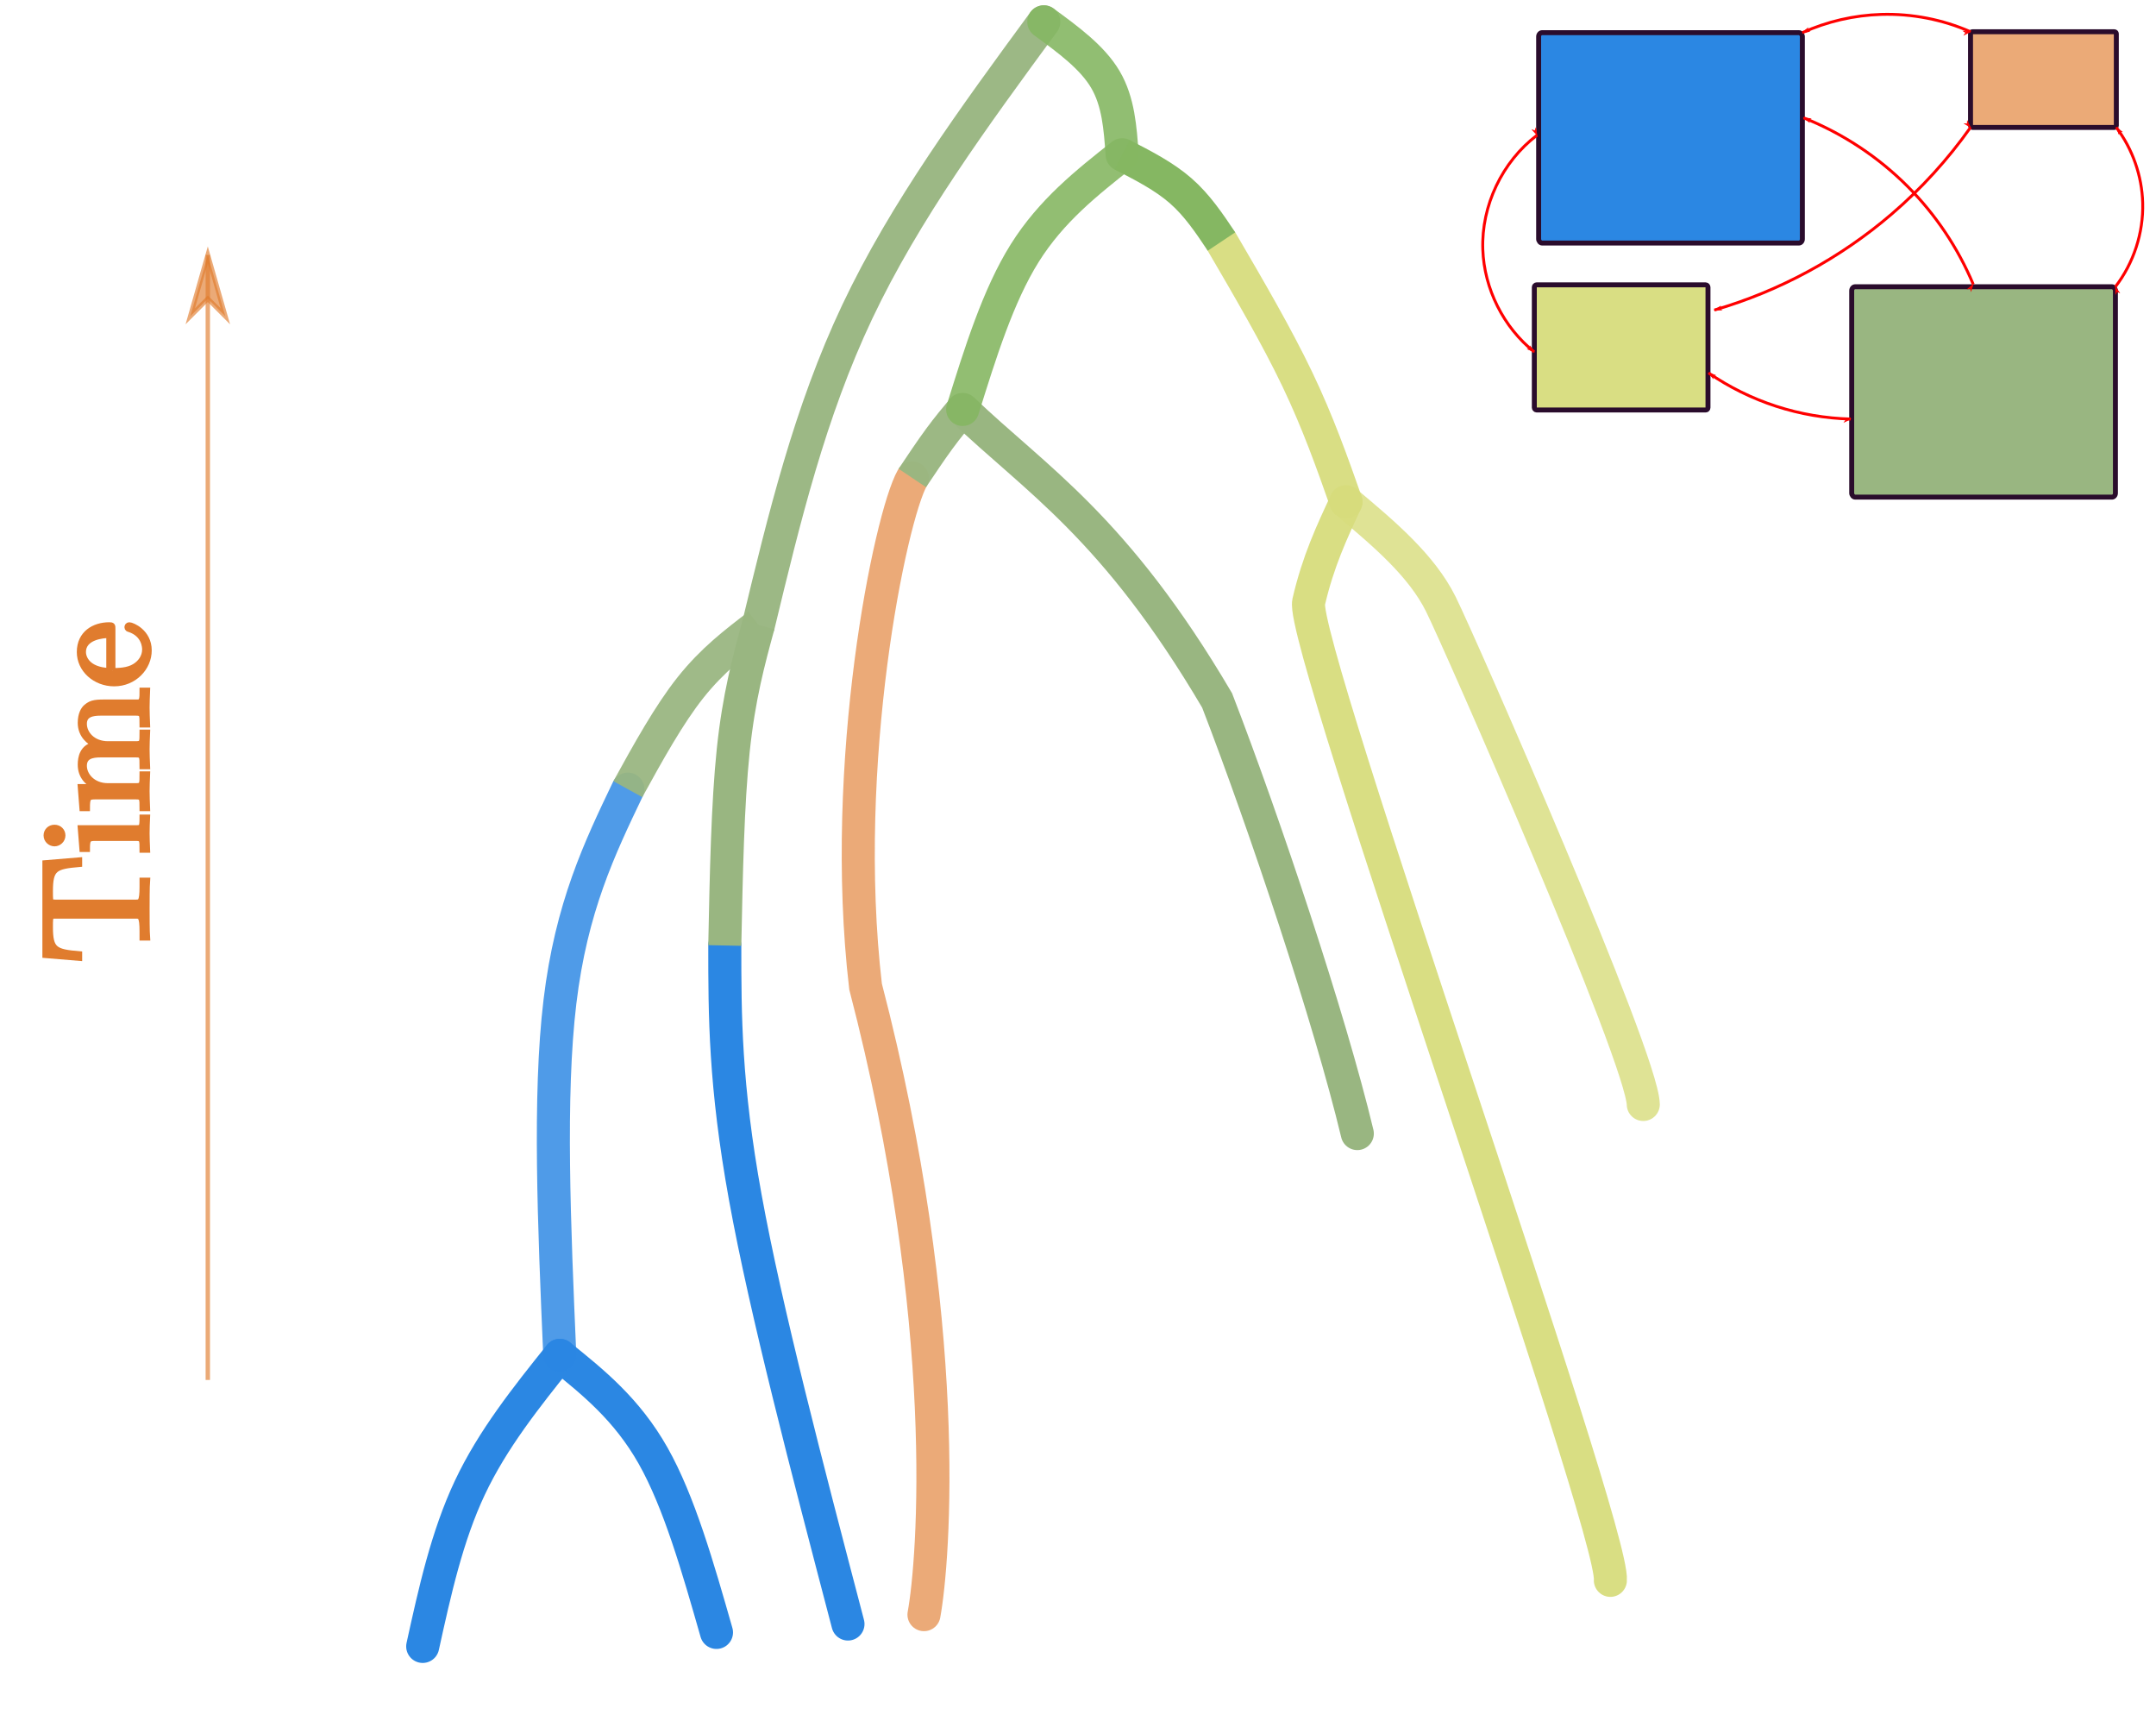 <?xml version="1.0" encoding="UTF-8" standalone="no"?>
<!-- Created with Inkscape (http://www.inkscape.org/) -->

<svg
   xmlns:dc="http://purl.org/dc/elements/1.1/"
   xmlns:cc="http://creativecommons.org/ns#"
   xmlns:rdf="http://www.w3.org/1999/02/22-rdf-syntax-ns#"
   xmlns:svg="http://www.w3.org/2000/svg"
   xmlns="http://www.w3.org/2000/svg"
   xmlns:sodipodi="http://sodipodi.sourceforge.net/DTD/sodipodi-0.dtd"
   xmlns:inkscape="http://www.inkscape.org/namespaces/inkscape"
   version="1.1"
   id="svg2"
   xml:space="preserve"
   width="492.783"
   height="394.555"
   viewBox="0 0 492.783 394.555"
   sodipodi:docname="structcoal.svg"
   inkscape:version="0.92.5 (2060ec1f9f, 2020-04-08)"><defs
     id="defs6"><marker
       inkscape:stockid="Arrow1Lend"
       orient="auto"
       refY="0"
       refX="0"
       id="Arrow1Lend"
       style="overflow:visible"
       inkscape:isstock="true"><path
         id="path1443"
         d="M 0,0 5,-5 -12.5,0 5,5 Z"
         style="fill:#ff0000;fill-opacity:1;fill-rule:evenodd;stroke:#ff0000;stroke-width:1pt;stroke-opacity:1"
         transform="matrix(-0.8,0,0,-0.8,-10,0)"
         inkscape:connector-curvature="0" /></marker><marker
       inkscape:stockid="Arrow1Lstart"
       orient="auto"
       refY="0"
       refX="0"
       id="Arrow1Lstart"
       style="overflow:visible"
       inkscape:isstock="true"><path
         id="path1440"
         d="M 0,0 5,-5 -12.5,0 5,5 Z"
         style="fill:#ff0000;fill-opacity:1;fill-rule:evenodd;stroke:#ff0000;stroke-width:1pt;stroke-opacity:1"
         transform="matrix(0.8,0,0,0.8,10,0)"
         inkscape:connector-curvature="0" /></marker><inkscape:path-effect
       effect="spiro"
       id="path-effect1438"
       is_visible="true" /><clipPath
       clipPathUnits="userSpaceOnUse"
       id="clipPath20"><path
         d="M 0,0 H 341 V 371 H 0 Z"
         id="path18"
         inkscape:connector-curvature="0" /></clipPath><clipPath
       clipPathUnits="userSpaceOnUse"
       id="clipPath24"><path
         d="M 0,0 H 341 V 371 H 0 Z"
         id="path22"
         inkscape:connector-curvature="0" /></clipPath><clipPath
       clipPathUnits="userSpaceOnUse"
       id="clipPath28"><path
         d="M 31.703,50.355 H 341 V 371 H 31.703 Z"
         id="path26"
         inkscape:connector-curvature="0" /></clipPath><clipPath
       clipPathUnits="userSpaceOnUse"
       id="clipPath32"><path
         d="M 0,0 H 341 V 371 H 0 Z"
         id="path30"
         inkscape:connector-curvature="0" /></clipPath><clipPath
       clipPathUnits="userSpaceOnUse"
       id="clipPath36"><path
         d="M 0,0 H 341 V 371 H 0 Z"
         id="path34"
         inkscape:connector-curvature="0" /></clipPath><clipPath
       clipPathUnits="userSpaceOnUse"
       id="clipPath40"><path
         d="M 31.703,50.355 H 341 V 370.574 H 31.703 Z"
         id="path38"
         inkscape:connector-curvature="0" /></clipPath><clipPath
       clipPathUnits="userSpaceOnUse"
       id="clipPath44"><path
         d="M 0,0 H 341 V 371 H 0 Z"
         id="path42"
         inkscape:connector-curvature="0" /></clipPath><clipPath
       clipPathUnits="userSpaceOnUse"
       id="clipPath48"><path
         d="M 31.703,50.355 H 341 V 370.574 H 31.703 Z"
         id="path46"
         inkscape:connector-curvature="0" /></clipPath><marker
       inkscape:stockid="Arrow1Lstart"
       orient="auto"
       refY="0"
       refX="0"
       id="Arrow1Lstart-5"
       style="overflow:visible"
       inkscape:isstock="true"><path
         inkscape:connector-curvature="0"
         id="path1440-3"
         d="M 0,0 5,-5 -12.5,0 5,5 Z"
         style="fill:#ff0000;fill-opacity:1;fill-rule:evenodd;stroke:#ff0000;stroke-width:1pt;stroke-opacity:1"
         transform="matrix(0.8,0,0,0.8,10,0)" /></marker><marker
       inkscape:stockid="Arrow1Lend"
       orient="auto"
       refY="0"
       refX="0"
       id="Arrow1Lend-5"
       style="overflow:visible"
       inkscape:isstock="true"><path
         inkscape:connector-curvature="0"
         id="path1443-6"
         d="M 0,0 5,-5 -12.5,0 5,5 Z"
         style="fill:#ff0000;fill-opacity:1;fill-rule:evenodd;stroke:#ff0000;stroke-width:1pt;stroke-opacity:1"
         transform="matrix(-0.8,0,0,-0.8,-10,0)" /></marker><inkscape:path-effect
       effect="spiro"
       id="path-effect1438-2"
       is_visible="true" /><marker
       inkscape:stockid="Arrow1Lstart"
       orient="auto"
       refY="0"
       refX="0"
       id="Arrow1Lstart-1"
       style="overflow:visible"
       inkscape:isstock="true"><path
         inkscape:connector-curvature="0"
         id="path1440-2"
         d="M 0,0 5,-5 -12.5,0 5,5 Z"
         style="fill:#ff0000;fill-opacity:1;fill-rule:evenodd;stroke:#ff0000;stroke-width:1pt;stroke-opacity:1"
         transform="matrix(0.8,0,0,0.8,10,0)" /></marker><marker
       inkscape:stockid="Arrow1Lend"
       orient="auto"
       refY="0"
       refX="0"
       id="Arrow1Lend-7"
       style="overflow:visible"
       inkscape:isstock="true"><path
         inkscape:connector-curvature="0"
         id="path1443-0"
         d="M 0,0 5,-5 -12.5,0 5,5 Z"
         style="fill:#ff0000;fill-opacity:1;fill-rule:evenodd;stroke:#ff0000;stroke-width:1pt;stroke-opacity:1"
         transform="matrix(-0.8,0,0,-0.8,-10,0)" /></marker><inkscape:path-effect
       effect="spiro"
       id="path-effect1438-9"
       is_visible="true" /><marker
       inkscape:stockid="Arrow1Lstart"
       orient="auto"
       refY="0"
       refX="0"
       id="Arrow1Lstart-6"
       style="overflow:visible"
       inkscape:isstock="true"><path
         inkscape:connector-curvature="0"
         id="path1440-0"
         d="M 0,0 5,-5 -12.5,0 5,5 Z"
         style="fill:#ff0000;fill-opacity:1;fill-rule:evenodd;stroke:#ff0000;stroke-width:1pt;stroke-opacity:1"
         transform="matrix(0.8,0,0,0.8,10,0)" /></marker><marker
       inkscape:stockid="Arrow1Lend"
       orient="auto"
       refY="0"
       refX="0"
       id="Arrow1Lend-6"
       style="overflow:visible"
       inkscape:isstock="true"><path
         inkscape:connector-curvature="0"
         id="path1443-2"
         d="M 0,0 5,-5 -12.5,0 5,5 Z"
         style="fill:#ff0000;fill-opacity:1;fill-rule:evenodd;stroke:#ff0000;stroke-width:1pt;stroke-opacity:1"
         transform="matrix(-0.8,0,0,-0.8,-10,0)" /></marker><inkscape:path-effect
       effect="spiro"
       id="path-effect1438-6"
       is_visible="true" /><marker
       inkscape:stockid="Arrow1Lstart"
       orient="auto"
       refY="0"
       refX="0"
       id="Arrow1Lstart-8"
       style="overflow:visible"
       inkscape:isstock="true"><path
         inkscape:connector-curvature="0"
         id="path1440-7"
         d="M 0,0 5,-5 -12.5,0 5,5 Z"
         style="fill:#ff0000;fill-opacity:1;fill-rule:evenodd;stroke:#ff0000;stroke-width:1pt;stroke-opacity:1"
         transform="matrix(0.8,0,0,0.8,10,0)" /></marker><marker
       inkscape:stockid="Arrow1Lend"
       orient="auto"
       refY="0"
       refX="0"
       id="Arrow1Lend-9"
       style="overflow:visible"
       inkscape:isstock="true"><path
         inkscape:connector-curvature="0"
         id="path1443-20"
         d="M 0,0 5,-5 -12.5,0 5,5 Z"
         style="fill:#ff0000;fill-opacity:1;fill-rule:evenodd;stroke:#ff0000;stroke-width:1pt;stroke-opacity:1"
         transform="matrix(-0.8,0,0,-0.8,-10,0)" /></marker><inkscape:path-effect
       effect="spiro"
       id="path-effect1438-23"
       is_visible="true" /><marker
       inkscape:stockid="Arrow1Lstart"
       orient="auto"
       refY="0"
       refX="0"
       id="Arrow1Lstart-59"
       style="overflow:visible"
       inkscape:isstock="true"><path
         inkscape:connector-curvature="0"
         id="path1440-22"
         d="M 0,0 5,-5 -12.5,0 5,5 Z"
         style="fill:#ff0000;fill-opacity:1;fill-rule:evenodd;stroke:#ff0000;stroke-width:1pt;stroke-opacity:1"
         transform="matrix(0.8,0,0,0.8,10,0)" /></marker><marker
       inkscape:stockid="Arrow1Lend"
       orient="auto"
       refY="0"
       refX="0"
       id="Arrow1Lend-8"
       style="overflow:visible"
       inkscape:isstock="true"><path
         inkscape:connector-curvature="0"
         id="path1443-9"
         d="M 0,0 5,-5 -12.5,0 5,5 Z"
         style="fill:#ff0000;fill-opacity:1;fill-rule:evenodd;stroke:#ff0000;stroke-width:1pt;stroke-opacity:1"
         transform="matrix(-0.8,0,0,-0.8,-10,0)" /></marker><inkscape:path-effect
       effect="spiro"
       id="path-effect1438-7"
       is_visible="true" /></defs><sodipodi:namedview
     pagecolor="#ffffff"
     bordercolor="#666666"
     borderopacity="1"
     objecttolerance="10"
     gridtolerance="10"
     guidetolerance="10"
     inkscape:pageopacity="0"
     inkscape:pageshadow="2"
     inkscape:window-width="1848"
     inkscape:window-height="1016"
     id="namedview4"
     showgrid="false"
     fit-margin-top="0"
     fit-margin-left="0"
     fit-margin-right="0"
     fit-margin-bottom="0"
     inkscape:zoom="1.9116758"
     inkscape:cx="62.207706"
     inkscape:cy="275.9321"
     inkscape:window-x="72"
     inkscape:window-y="27"
     inkscape:window-maximized="1"
     inkscape:current-layer="g10" /><g
     id="g10"
     inkscape:groupmode="layer"
     inkscape:label="mugration"
     transform="matrix(1.333,0,0,1.333,0,1.169)"><path
       d="m 72.48,281.348 c 2.079,-9.438 4.157,-18.871 8.075,-27.184 3.918,-8.316 9.675,-15.512 15.429,-22.707"
       style="fill:none;stroke:#2b87e3;stroke-width:5.669;stroke-linecap:round;stroke-linejoin:miter;stroke-miterlimit:4;stroke-dasharray:none;stroke-opacity:1"
       id="path106"
       inkscape:connector-curvature="0" /><path
       d="m 122.852,278.949 c -3.2,-11.195 -6.399,-22.387 -10.875,-30.304 -4.477,-7.915 -10.235,-12.551 -15.993,-17.188"
       style="fill:none;stroke:#2b87e3;stroke-width:5.669;stroke-linecap:round;stroke-linejoin:miter;stroke-miterlimit:4;stroke-dasharray:none;stroke-opacity:1"
       id="path110"
       inkscape:connector-curvature="0" /><path
       d="m 145.398,277.508 c -7.043,-26.86 -14.082,-53.723 -17.601,-73.11 -3.52,-19.382 -3.52,-31.289 -3.52,-43.199"
       style="fill:none;stroke:#2b87e3;stroke-width:5.669;stroke-linecap:round;stroke-linejoin:miter;stroke-miterlimit:4;stroke-dasharray:none;stroke-opacity:1"
       id="path114"
       inkscape:connector-curvature="0" /><path
       d="M 232.732,193.436 C 228.009,173.724 216.86,140.343 208.692,119.189 191.128,89.35 177.541,81.271 165.066,69.309"
       style="fill:none;stroke:#99b681;stroke-width:5.669;stroke-linecap:round;stroke-linejoin:miter;stroke-miterlimit:4;stroke-dasharray:none;stroke-opacity:1"
       id="path118"
       inkscape:connector-curvature="0"
       sodipodi:nodetypes="ccc" /><path
       d="M 276.123,270.022 C 276.92,261.229 222.793,109.285 224.391,102.328 c 1.601,-6.953 4,-12.07 6.398,-17.187"
       style="fill:none;stroke:#d7dc7d;stroke-width:5.669;stroke-linecap:round;stroke-linejoin:miter;stroke-miterlimit:4;stroke-dasharray:none;stroke-opacity:0.953"
       id="path122"
       inkscape:connector-curvature="0"
       sodipodi:nodetypes="ccc" /><path
       d="m 158.43,275.901 c 1.68,-9.117 5.021,-49.855 -10.016,-107.665 C 143.921,129.841 152.672,87.699 156.43,81.062"
       style="fill:none;stroke:#e17c2f;stroke-width:5.669;stroke-linecap:round;stroke-linejoin:miter;stroke-miterlimit:4;stroke-dasharray:none;stroke-opacity:0.646"
       id="path126"
       inkscape:connector-curvature="0"
       sodipodi:nodetypes="ccc" /><path
       d="m 156.43,81.062 c 1.601,-2.39 3.199,-4.785 4.64,-6.742 1.438,-1.961 2.719,-3.488 3.996,-5.011"
       style="fill:none;stroke:#99b681;stroke-width:5.669;stroke-linecap:butt;stroke-linejoin:miter;stroke-miterlimit:4;stroke-dasharray:none;stroke-opacity:0.972"
       id="path130"
       inkscape:connector-curvature="0" /><path
       d="m 130.047,106.246 c 4.398,-18.23 8.793,-36.457 16.949,-53.687 8.156,-17.231 20.07,-33.461 31.981,-49.692"
       style="fill:none;stroke:#99b681;stroke-width:5.669;stroke-linecap:round;stroke-linejoin:miter;stroke-miterlimit:4;stroke-dasharray:none;stroke-opacity:0.962"
       id="path134"
       inkscape:connector-curvature="0" /><path
       d="m 281.766,188.446 c -0.16,-7.914 -31.391,-79.079 -34.707,-85.755 -3.317,-6.675 -9.793,-12.113 -16.27,-17.55"
       style="fill:none;stroke:#d7dc7d;stroke-width:5.669;stroke-linecap:round;stroke-linejoin:miter;stroke-miterlimit:4;stroke-dasharray:none;stroke-opacity:0.811"
       id="path138"
       inkscape:connector-curvature="0"
       sodipodi:nodetypes="ccc" /><path
       d="m 230.789,85.141 c -2.398,-6.797 -4.797,-13.594 -8.355,-21.028 -3.559,-7.437 -8.278,-15.511 -12.993,-23.586"
       style="fill:none;stroke:#d7dc7d;stroke-width:5.669;stroke-linecap:round;stroke-linejoin:miter;stroke-miterlimit:4;stroke-dasharray:none;stroke-opacity:0.939"
       id="path142"
       inkscape:connector-curvature="0" /><path
       d="m 165.066,69.309 c 3.039,-9.754 6.079,-19.508 10.633,-26.786 4.559,-7.273 10.637,-12.074 16.711,-16.871"
       style="fill:none;stroke:#85b762;stroke-width:5.669;stroke-linecap:round;stroke-linejoin:miter;stroke-miterlimit:4;stroke-dasharray:none;stroke-opacity:0.892"
       id="path146"
       inkscape:connector-curvature="0" /><path
       d="m 192.41,25.652 c -0.32,-4.554 -0.64,-9.113 -2.879,-12.91 -2.238,-3.797 -6.394,-6.836 -10.554,-9.875"
       style="fill:none;stroke:#85b762;stroke-width:5.669;stroke-linecap:round;stroke-linejoin:miter;stroke-miterlimit:4;stroke-dasharray:none;stroke-opacity:0.896"
       id="path150"
       inkscape:connector-curvature="0" /><path
       d="m 95.984,231.457 c -0.957,-22.23 -1.918,-44.457 0.028,-60.633 1.945,-16.176 6.797,-26.297 11.644,-36.422"
       style="fill:none;stroke:#2b87e3;stroke-width:5.669;stroke-linecap:round;stroke-linejoin:miter;stroke-miterlimit:4;stroke-dasharray:none;stroke-opacity:0.825"
       id="path154"
       inkscape:connector-curvature="0" /><path
       d="m 107.656,134.402 c 3.516,-6.379 7.032,-12.757 10.762,-17.449 3.734,-4.695 7.68,-7.699 11.629,-10.707"
       style="fill:none;stroke:#99b681;stroke-width:5.669;stroke-linecap:butt;stroke-linejoin:miter;stroke-miterlimit:4;stroke-dasharray:none;stroke-opacity:0.934"
       id="path158"
       inkscape:connector-curvature="0" /><path
       d="m 124.277,161.199 c 0.246,-12.152 0.489,-24.308 1.45,-33.469 0.961,-9.156 2.64,-15.32 4.32,-21.484"
       style="fill:none;stroke:#99b681;stroke-width:5.669;stroke-linecap:butt;stroke-linejoin:miter;stroke-miterlimit:4;stroke-dasharray:none;stroke-opacity:1"
       id="path162"
       inkscape:connector-curvature="0" /><path
       d="m 192.41,25.652 c 3.598,1.848 7.195,3.692 10.035,6.172 2.836,2.477 4.918,5.59 6.996,8.703"
       style="fill:none;stroke:#85b762;stroke-width:5.669;stroke-linecap:butt;stroke-linejoin:miter;stroke-miterlimit:4;stroke-dasharray:none;stroke-opacity:0.995"
       id="path166"
       inkscape:connector-curvature="0" /><g
       id="g15710"
       transform="matrix(1,0,0,-1,0,277.036)"><path
         inkscape:connector-curvature="0"
         id="path170"
         style="fill:#e07c2e;fill-opacity:0.647;stroke:#e07c2e;stroke-width:0.751;stroke-linecap:butt;stroke-linejoin:miter;stroke-miterlimit:4;stroke-dasharray:none;stroke-opacity:0.647"
         d="M 35.631,234.215 V 41.363" /><path
         inkscape:connector-curvature="0"
         id="path174"
         style="fill:#e07c2e;fill-opacity:0.647;fill-rule:evenodd;stroke:#e07c2e;stroke-width:0.801;stroke-linecap:butt;stroke-linejoin:miter;stroke-miterlimit:4;stroke-dasharray:none;stroke-opacity:0.647"
         d="m 35.631,226.703 -3.004,-3.008 3.004,10.52 3.008,-10.52 z" /></g><path
       inkscape:connector-curvature="0"
       id="path176"
       style="fill:#e07c2e;fill-opacity:1;fill-rule:nonzero;stroke:#e07c2e;stroke-opacity:1"
       d="m 7.768,147.078 v 15.77 l 5.82,0.484 v -0.648 c -4.164,-0.363 -5.011,-0.727 -5.011,-4.649 0,-0.445 0,-1.132 0.039,-1.375 0.121,-0.566 0.406,-0.566 0.972,-0.566 H 23.213 c 0.848,0 1.211,0 1.211,2.711 v 1.051 h 0.809 c -0.082,-1.051 -0.082,-3.68 -0.082,-4.895 0,-1.172 0,-3.84 0.082,-4.89 h -0.809 v 1.05 c 0,2.711 -0.363,2.711 -1.211,2.711 H 9.588 c -0.484,0 -0.851,0 -0.972,-0.488 -0.039,-0.281 -0.039,-0.969 -0.039,-1.453 0,-3.922 0.847,-4.285 5.011,-4.649 v -0.648 z" /><path
       inkscape:connector-curvature="0"
       id="path178"
       style="fill:#e07c2e;fill-opacity:1;fill-rule:nonzero;stroke:#e07c2e;stroke-opacity:1"
       d="m 13.83,141.078 0.286,3.598 h 0.808 c 0,-1.66 0.16,-1.902 1.414,-1.902 h 6.953 c 1.133,0 1.133,0.285 1.133,2.023 h 0.809 c -0.039,-0.809 -0.082,-2.226 -0.082,-2.832 0,-0.93 0.043,-1.82 0.082,-2.707 h -0.809 c 0,1.738 -0.121,1.82 -1.133,1.82 z m -4.484,-0.082 c -0.808,0 -1.375,0.606 -1.375,1.332 0,0.809 0.688,1.375 1.375,1.375 0.688,0 1.375,-0.566 1.375,-1.375 0,-0.726 -0.566,-1.332 -1.375,-1.332 z" /><path
       inkscape:connector-curvature="0"
       id="path180"
       style="fill:#e07c2e;fill-opacity:1;fill-rule:nonzero;stroke:#e07c2e;stroke-opacity:1"
       d="m 16.381,135.653 h 6.91 c 1.133,0 1.133,0.285 1.133,2.023 h 0.809 c -0.039,-0.93 -0.082,-2.223 -0.082,-2.953 0,-0.645 0.043,-1.981 0.082,-2.871 h -0.809 c 0,1.738 0,2.023 -1.133,2.023 h -4.769 c -2.668,0 -4.125,-1.859 -4.125,-3.476 0,-1.661 1.375,-1.942 2.871,-1.942 h 6.023 c 1.133,0 1.133,0.281 1.133,2.024 h 0.809 c -0.039,-0.891 -0.082,-2.227 -0.082,-2.914 0,-0.645 0.043,-2.02 0.082,-2.872 h -0.809 c 0,1.7 0,1.985 -1.133,1.985 h -4.769 c -2.668,0 -4.125,-1.82 -4.125,-3.477 0,-1.617 1.375,-1.902 2.871,-1.902 h 6.023 c 1.133,0 1.133,0.285 1.133,2.023 h 0.809 c -0.039,-0.89 -0.082,-2.226 -0.082,-2.914 0,-0.687 0.043,-2.019 0.082,-2.91 h -0.809 c 0,1.336 0,1.981 -0.769,2.024 h -4.93 c -2.223,0 -2.992,0 -3.922,0.808 -0.445,0.363 -0.973,1.211 -0.973,2.707 0,2.145 1.54,3.317 2.551,3.719 -2.265,0.363 -2.551,2.266 -2.551,3.437 0,1.903 1.094,3.114 2.711,3.84 h -2.711 l 0.286,3.641 h 0.808 c 0,-1.82 0.16,-2.023 1.457,-2.023 z" /><path
       inkscape:connector-curvature="0"
       id="path182"
       style="fill:#e07c2e;fill-opacity:1;fill-rule:nonzero;stroke:#e07c2e;stroke-opacity:1"
       d="m 18.725,114.133 c -3.84,-0.164 -4.488,-2.344 -4.488,-3.234 0,-2.629 3.476,-2.911 4.488,-2.911 z m 0.566,0 v -7.195 c 0,-0.567 0,-0.649 -0.566,-0.649 -2.547,0 -5.055,1.414 -5.055,4.61 0,2.992 2.668,5.375 5.903,5.375 3.437,0 5.945,-2.707 5.945,-5.661 0,-3.152 -2.871,-4.324 -3.355,-4.324 -0.247,0 -0.325,0.203 -0.325,0.364 0,0.203 0.16,0.285 0.364,0.324 2.668,0.89 2.668,3.234 2.668,3.476 0,1.293 -0.77,2.305 -1.739,2.91 -1.215,0.77 -2.91,0.77 -3.84,0.77 z" /><rect
       style="opacity:1;fill:#2b87e3;fill-opacity:1;fill-rule:nonzero;stroke:#2a0c2c;stroke-width:0.85;stroke-linecap:round;stroke-linejoin:round;stroke-miterlimit:4;stroke-dasharray:none;stroke-dashoffset:0;stroke-opacity:1;paint-order:fill markers stroke"
       id="rect1407"
       width="45.219"
       height="36.064"
       x="263.823"
       y="4.721"
       rx="0.6"
       ry="0.675" /><rect
       style="opacity:1;fill:#e07c2e;fill-opacity:0.647;fill-rule:nonzero;stroke:#2a0c2c;stroke-width:0.85;stroke-linecap:round;stroke-linejoin:round;stroke-miterlimit:4;stroke-dasharray:none;stroke-dashoffset:0;stroke-opacity:1;paint-order:fill markers stroke"
       id="rect1407-3"
       width="24.999"
       height="16.399"
       x="337.877"
       y="4.567"
       rx="0.332"
       ry="0.307" /><rect
       style="opacity:1;fill:#d7dc7d;fill-opacity:0.953;fill-rule:nonzero;stroke:#2a0c2c;stroke-width:0.85;stroke-linecap:round;stroke-linejoin:round;stroke-miterlimit:4;stroke-dasharray:none;stroke-dashoffset:0;stroke-opacity:1;paint-order:fill markers stroke"
       id="rect1407-6"
       width="29.777"
       height="21.454"
       x="263.083"
       y="47.951"
       rx="0.395"
       ry="0.402" /><rect
       style="opacity:1;fill:#99b681;fill-opacity:1;fill-rule:nonzero;stroke:#2a0c2c;stroke-width:0.85;stroke-linecap:round;stroke-linejoin:round;stroke-miterlimit:4;stroke-dasharray:none;stroke-dashoffset:0;stroke-opacity:1;paint-order:fill markers stroke"
       id="rect1407-7"
       width="45.219"
       height="36.064"
       x="317.503"
       y="48.275"
       rx="0.6"
       ry="0.675" /><path
       style="fill:none;stroke:#ff0000;stroke-width:0.494;stroke-linecap:butt;stroke-linejoin:miter;stroke-miterlimit:4;stroke-dasharray:none;stroke-opacity:1;marker-start:url(#Arrow1Lstart);marker-end:url(#Arrow1Lend)"
       d="M 337.877,4.567 C 333.084,2.463 327.82,1.44 322.588,1.594 317.925,1.731 313.293,2.801 309.042,4.721"
       id="path1436"
       inkscape:connector-curvature="0"
       inkscape:path-effect="#path-effect1438"
       inkscape:original-d="M 337.87744,4.5665698 C 335.10403,13.628087 319.76203,10.64124 322.58761,1.5938903 325.5975,-8.0436614 307.09313,-1.537854 309.04181,4.7209506"
       sodipodi:nodetypes="csc" /><path
       transform="translate(40.103,33.507)"
       style="fill:none;stroke:#ff0000;stroke-width:0.494;stroke-linecap:butt;stroke-linejoin:miter;stroke-miterlimit:4;stroke-dasharray:none;stroke-opacity:1;marker-start:url(#Arrow1Lstart-5);marker-end:url(#Arrow1Lend-5)"
       d="m 322.619,14.768 c 3.131,-4.064 4.812,-9.223 4.677,-14.352 -0.123,-4.647 -1.727,-9.244 -4.522,-12.958"
       id="path1436-9"
       inkscape:connector-curvature="0"
       inkscape:path-effect="#path-effect1438-2"
       inkscape:original-d="m 322.61886,14.768445 c -2.77341,9.061517 1.85108,-5.3041825 4.67666,-14.35153258 3.00989,-9.63755172 -6.47098,-19.21710842 -4.5223,-12.95830342"
       sodipodi:nodetypes="csc" /><path
       transform="translate(11.977,41.276)"
       style="fill:none;stroke:#ff0000;stroke-width:0.494;stroke-linecap:butt;stroke-linejoin:miter;stroke-miterlimit:4;stroke-dasharray:none;stroke-opacity:1;marker-start:url(#Arrow1Lstart-1);marker-end:url(#Arrow1Lend-7)"
       d="m 325.901,-20.311 c -3.873,5.477 -8.423,10.474 -13.513,14.843 -8.815,7.565 -19.262,13.221 -30.416,16.466"
       id="path1436-3"
       inkscape:connector-curvature="0"
       inkscape:path-effect="#path-effect1438-9"
       inkscape:original-d="m 325.90051,-20.310616 c -2.77341,9.061517 -16.33895,23.8899892 -13.51337,14.8426391 3.00989,-9.6375521 -32.3645,10.2073381 -30.41582,16.4661429"
       sodipodi:nodetypes="csc" /><path
       transform="translate(-7.247,28.329)"
       style="fill:none;stroke:#ff0000;stroke-width:0.494;stroke-linecap:butt;stroke-linejoin:miter;stroke-miterlimit:4;stroke-dasharray:none;stroke-opacity:1;marker-start:url(#Arrow1Lstart-6);marker-end:url(#Arrow1Lend-6)"
       d="M 345.585,19.523 C 342.965,13.287 339.129,7.564 334.357,2.771 329.29,-2.319 323.17,-6.356 316.496,-9.01"
       id="path1436-1"
       inkscape:connector-curvature="0"
       inkscape:path-effect="#path-effect1438-6"
       inkscape:original-d="M 345.58525,19.522553 C 342.81184,28.58407 331.53181,11.818218 334.35739,2.7708681 337.36728,-6.8666836 314.54732,-15.269262 316.496,-9.0104578"
       sodipodi:nodetypes="csc" /><path
       transform="translate(-19.017,66.385)"
       style="fill:none;stroke:#ff0000;stroke-width:0.494;stroke-linecap:butt;stroke-linejoin:miter;stroke-miterlimit:4;stroke-dasharray:none;stroke-opacity:1;marker-start:url(#Arrow1Lstart-8);marker-end:url(#Arrow1Lend-9)"
       d="m 336.352,4.567 c -4.336,-0.11 -8.656,-0.849 -12.782,-2.188 -4.114,-1.335 -8.034,-3.266 -11.6,-5.714"
       id="path1436-7"
       inkscape:connector-curvature="0"
       inkscape:path-effect="#path-effect1438-23"
       inkscape:original-d="M 336.35165,4.5665698 C 333.57824,13.628087 312.14464,1.8550285 323.57012,2.3785422 333.65617,2.8406828 310.02164,-9.5944769 311.97032,-3.3356723"
       sodipodi:nodetypes="csc" /><path
       transform="translate(-68.842,35.784)"
       style="fill:none;stroke:#ff0000;stroke-width:0.494;stroke-linecap:butt;stroke-linejoin:miter;stroke-miterlimit:4;stroke-dasharray:none;stroke-opacity:1;marker-start:url(#Arrow1Lstart-59);marker-end:url(#Arrow1Lend-8)"
       d="m 332.385,-13.48 c -5.976,4.539 -9.553,12.072 -9.294,19.572 0.234,6.758 3.542,13.35 8.821,17.576"
       id="path1436-36"
       inkscape:connector-curvature="0"
       inkscape:path-effect="#path-effect1438-7"
       inkscape:original-d="m 332.38488,-13.480424 c -2.77341,9.0615172 -10.21697,29.005403 -9.29412,19.5721219 0.92927,-9.4988435 3.26577,9.6525061 8.82086,17.5758081"
       sodipodi:nodetypes="csc" /></g></svg>